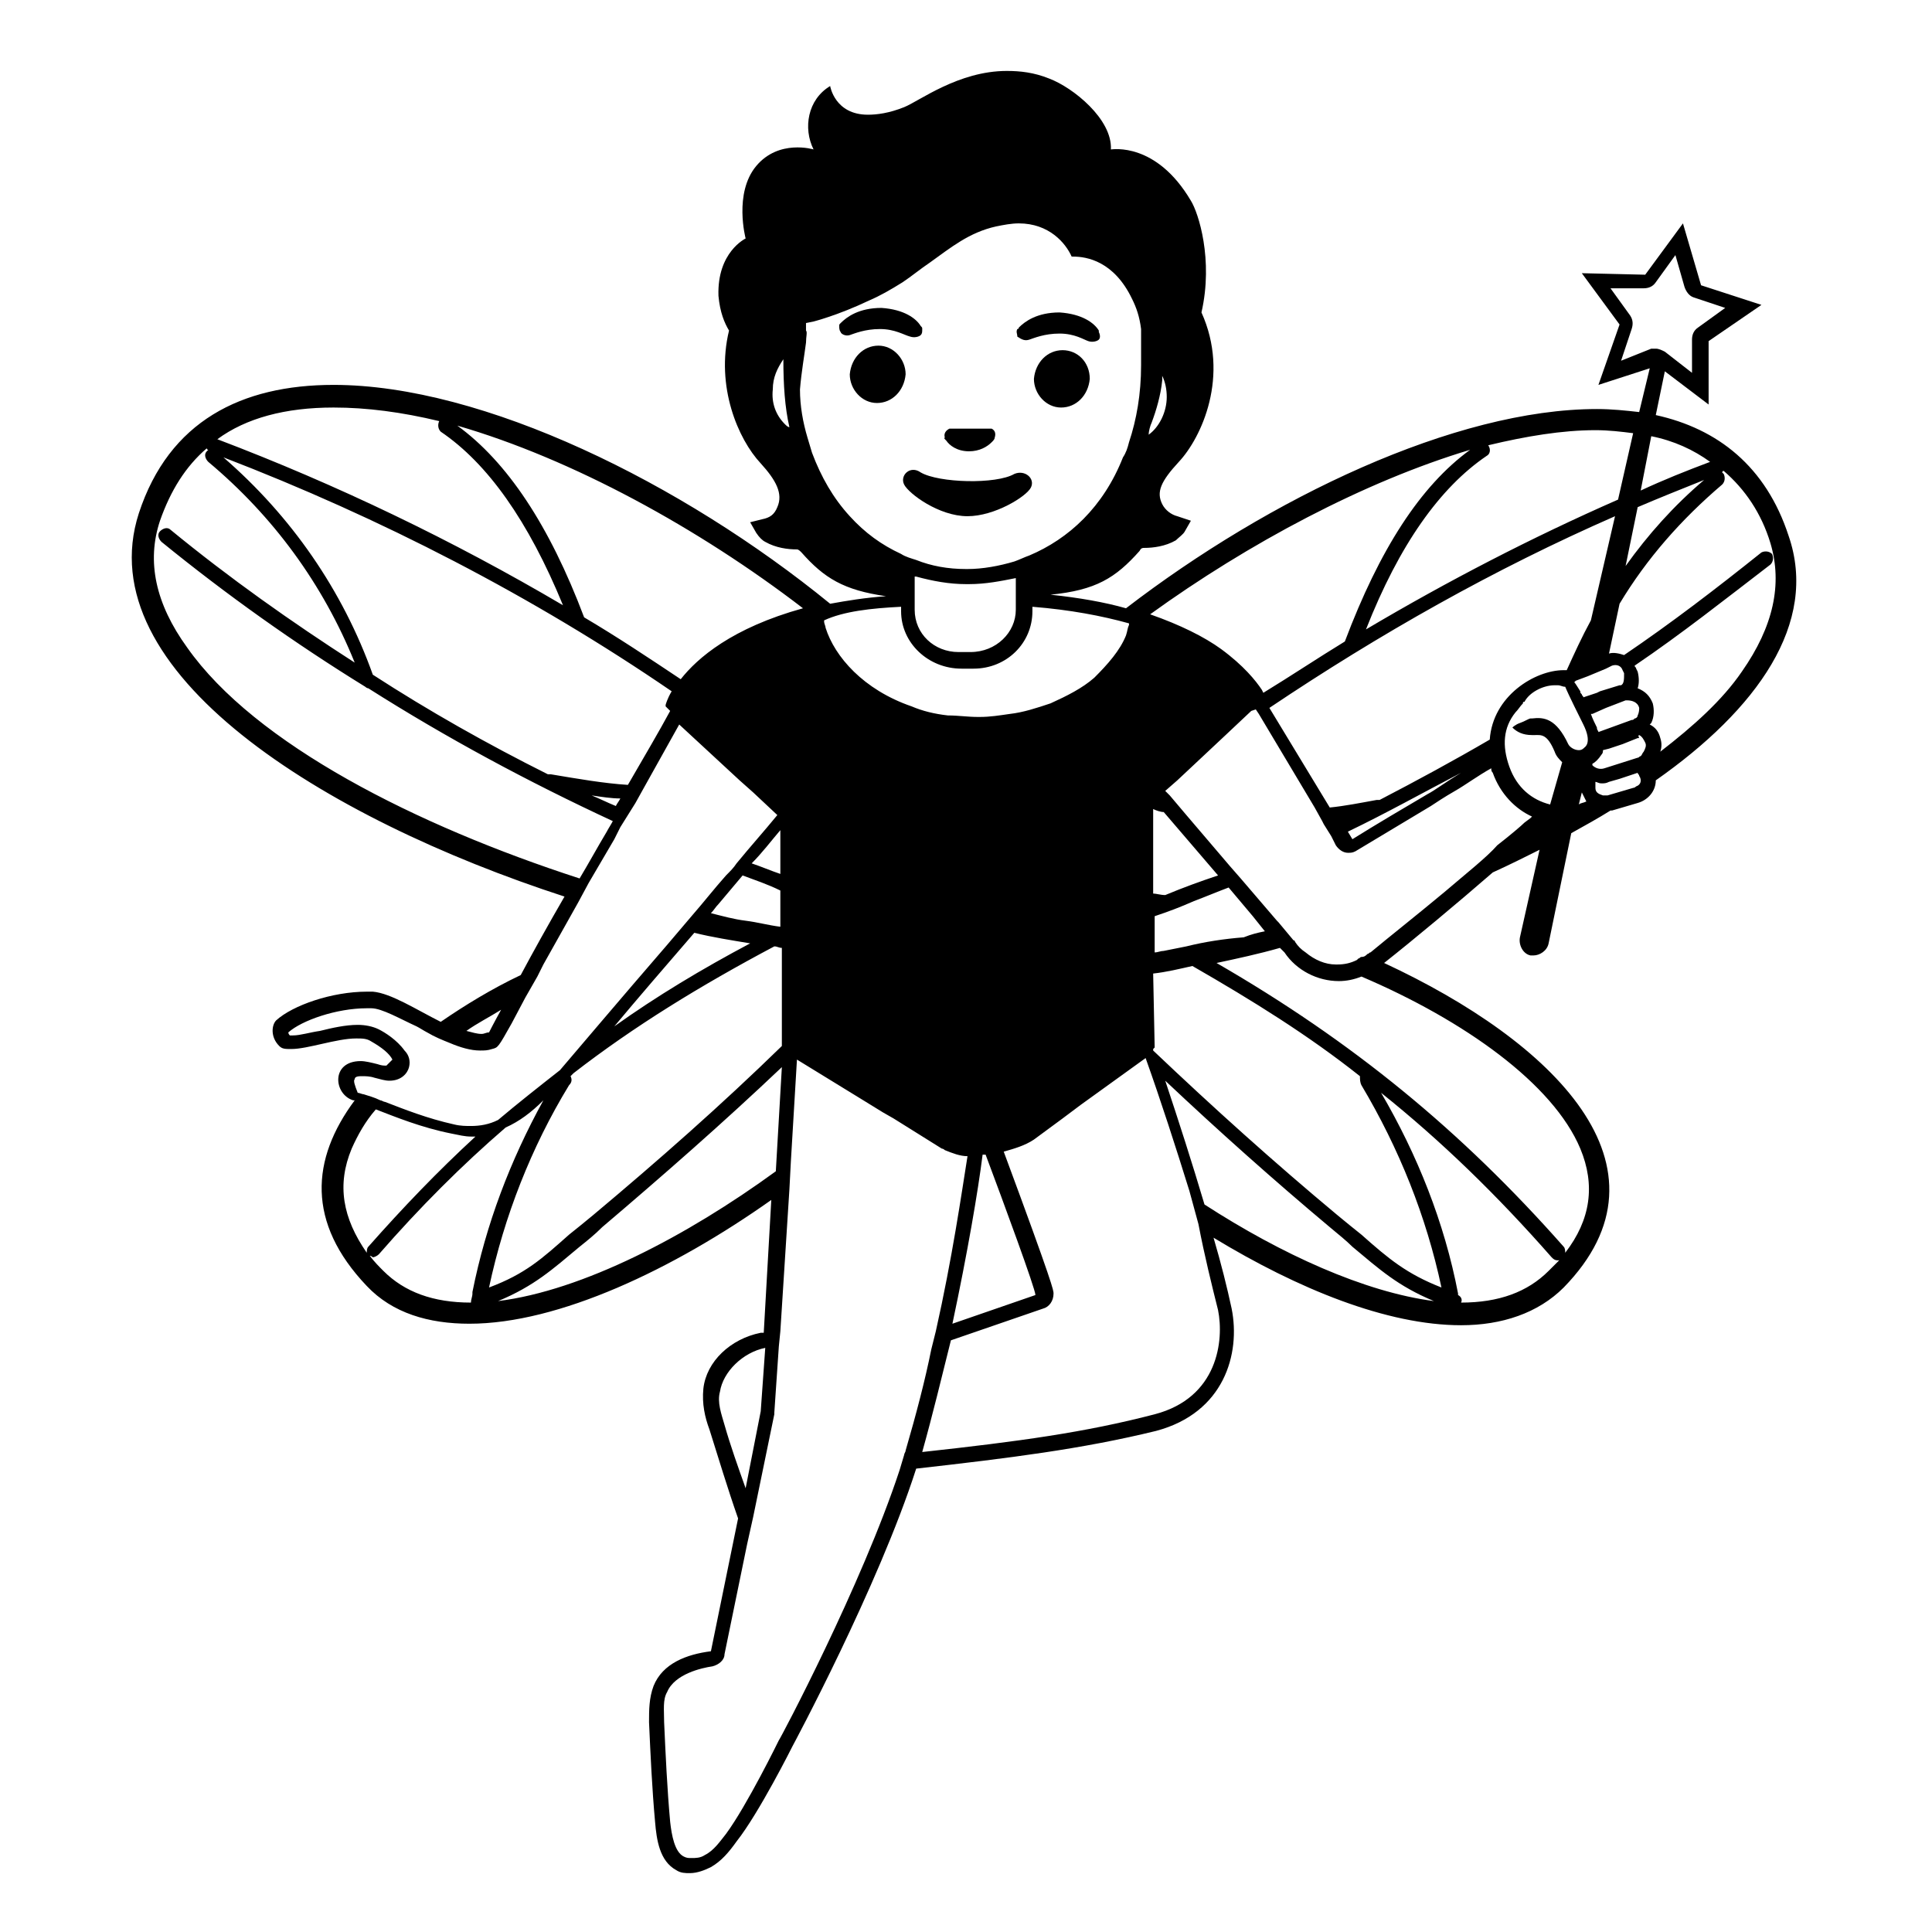 <svg viewBox="0 0 128 128" xmlns="http://www.w3.org/2000/svg">
  <g>
    <path d="M118.5,35.5c-1.5-4.6-4.7-7.1-8.8-8l0.6-2.9l2.9,2.2v-4.2l3.5-2.4l-4-1.3l-1.2-4.1l-2.5,3.4l-4.2-0.1l2.5,3.4l-1.4,4 l3.4-1.1l-0.7,2.9c-0.9-0.1-1.8-0.2-2.8-0.2c0,0,0,0,0,0c-9.4,0-21.7,5.9-31.2,13.2c-1.4-0.4-3.1-0.7-5-0.9c3-0.3,4.3-1.1,5.9-2.9 c0.1-0.2,0.2-0.2,0.3-0.2c0.6,0,1.4-0.1,2.1-0.5c0.2-0.2,0.5-0.4,0.6-0.6l0.4-0.7L78,34.2c-0.4-0.1-0.8-0.4-1-0.8 c-0.4-0.8-0.1-1.5,1.1-2.8c1.5-1.6,3.4-5.7,1.5-9.9c0.8-3.5-0.2-6.6-0.7-7.4c-2.3-3.9-5.2-3.4-5.3-3.4c0.1-2-2.5-4.1-4.1-4.7 c-1-0.4-1.9-0.5-2.8-0.5c-3.2,0-5.8,2-6.8,2.4c-1,0.4-1.8,0.5-2.4,0.5c-2.2,0-2.5-1.9-2.5-1.9c-1.5,0.9-1.8,2.8-1.1,4.2 c0,0-2.3-0.7-3.8,1.1s-0.7,4.8-0.7,4.8s-1.9,0.9-1.8,3.8c0.1,1.1,0.4,1.8,0.7,2.3c-0.9,3.7,0.6,7.2,2.1,8.8c1,1.1,1.5,2,1.1,2.9 c-0.2,0.5-0.5,0.7-1,0.8l-0.8,0.2l0.4,0.7c0.2,0.3,0.4,0.5,0.6,0.6c0.7,0.4,1.5,0.5,2.1,0.5c0.1,0,0.2,0.1,0.3,0.2 c1.5,1.7,2.8,2.5,5.6,2.9c-1.4,0.1-2.6,0.3-3.7,0.5C45.2,32,32,25.5,22.1,25.5c-6.1,0-10.9,2.4-12.9,8.5 C5.8,44.5,21.4,54.2,37.4,59.4c-1.1,1.9-2.1,3.7-2.9,5.2c-1.9,0.9-3.7,2-5.3,3.1c-1.6-0.8-3.3-1.9-4.5-2c-0.1,0-0.2,0-0.4,0 c-2.3,0-4.9,0.9-6,1.9c-0.3,0.3-0.4,1.1,0.2,1.7c0.2,0.2,0.4,0.2,0.8,0.2c1.1,0,3-0.7,4.3-0.7c0.4,0,0.7,0,1,0.2 c0.7,0.4,1.2,0.8,1.4,1.2c-0.1,0.1-0.3,0.3-0.4,0.4c-0.2,0-0.3,0-0.6-0.1c-0.4-0.1-0.8-0.2-1.1-0.2c-2,0-1.8,2.2-0.5,2.6 c0,0,0.1,0,0.1,0c-2.9,3.9-3.2,8.1,0.8,12.3c1.7,1.8,4.1,2.5,6.8,2.5c5.9,0,13.5-3.6,20-8.2l-0.5,8.8c0,0,0,0,0,0l-0.2,0 c0,0,0,0,0,0c-2,0.4-3.6,1.9-3.8,3.7c-0.1,1,0.1,1.9,0.4,2.7c0.6,1.9,1.2,3.9,1.9,5.9l-1.8,8.8c-1.6,0.2-3.2,0.8-3.8,2.3 c-0.3,0.8-0.3,1.6-0.3,2.4c0.1,2.2,0.2,4.4,0.4,6.6c0.1,1.2,0.3,2.6,1.4,3.2c0.3,0.2,0.6,0.2,0.9,0.2c0.5,0,1-0.2,1.4-0.4 c0.7-0.4,1.2-1,1.7-1.7c1.5-1.9,3.7-6.3,3.7-6.3s5.7-10.6,8.2-18.4c6.2-0.7,11-1.3,15.9-2.5c4.5-1.2,5.6-5.1,5-8.1 c-0.3-1.4-0.7-3-1.2-4.7c5.6,3.4,11.5,5.8,16.4,5.8c2.7,0,5.1-0.8,6.8-2.5c7.8-8-0.7-16.3-11.9-21.5c1.9-1.5,4.9-4,7.2-6 c1.1-0.5,2.1-1,3.1-1.5l-1.3,5.8c-0.1,0.5,0.2,1.1,0.7,1.2c0.1,0,0.1,0,0.2,0c0.4,0,0.9-0.3,1-0.8l1.5-7.3c0.9-0.5,1.8-1,2.6-1.5 c0,0,0,0,0.1,0l1.7-0.5c0.7-0.2,1.2-0.8,1.2-1.5C116.4,47,120.5,41.3,118.5,35.5z M107.4,23.9l0.7-2.1c0.1-0.3,0.1-0.6-0.1-0.9 l-1.3-1.8l2.2,0c0,0,0,0,0,0c0.3,0,0.6-0.1,0.8-0.4l1.3-1.8l0.6,2.1c0.1,0.3,0.3,0.6,0.6,0.7l2.1,0.7l-1.8,1.3 c-0.3,0.2-0.4,0.5-0.4,0.8v2.2l-1.8-1.4c-0.2-0.1-0.4-0.2-0.6-0.2c-0.1,0-0.2,0-0.3,0L107.4,23.9z M109.4,28.9 c1.5,0.3,2.8,0.9,3.9,1.7c-1.6,0.6-3.1,1.2-4.6,1.9L109.4,28.9z M112.9,31.8c-2,1.7-3.7,3.6-5.2,5.7l0.8-3.9 C109.9,33,111.4,32.4,112.9,31.8z M105.7,28.5L105.7,28.5c0.9,0,1.7,0.1,2.5,0.2l-1,4.4c-5.7,2.5-11.3,5.4-16.7,8.6 c2.2-5.6,4.9-9.4,8-11.5c0.2-0.1,0.3-0.4,0.1-0.7c0,0,0,0,0,0C101.1,28.9,103.5,28.5,105.7,28.5z M108.6,48.7 c0.2,0.1,0.3,0.3,0.4,0.5c0.1,0.2,0,0.4-0.1,0.6c-0.1,0.1-0.1,0.2-0.2,0.3c-0.1,0-0.1,0.1-0.2,0.1l-2.2,0.7c-0.3,0.1-0.6,0-0.8-0.2 c0,0,0,0,0-0.1c0.2-0.1,0.4-0.3,0.6-0.6c0.1-0.1,0.1-0.2,0.1-0.3l0.4-0.1l0.9-0.3l1-0.4c0,0,0.1,0,0.1,0 C108.5,48.7,108.6,48.7,108.6,48.7z M104.6,53.3l0.2-0.8c0.1,0.2,0.2,0.4,0.3,0.6C104.9,53.2,104.7,53.2,104.6,53.3z M102.7,53.3 c-1.2-0.3-2.2-1.1-2.7-2.5c-0.5-1.4-0.4-2.6,0.4-3.6c0.2-0.2,0.3-0.4,0.5-0.6c0-0.1,0-0.1,0.1-0.1c0.3-0.6,1.2-1.1,2-1.1 c0.1,0,0.2,0,0.2,0c0.2,0,0.3,0.1,0.5,0.1c0.2,0.5,1,2.1,1.2,2.5c0.6,1.2,0.1,1.5,0.1,1.5c-0.1,0.1-0.2,0.2-0.4,0.2 c-0.3,0-0.6-0.2-0.7-0.4c-0.8-1.7-1.6-1.8-2.4-1.7l-0.1,0c-0.1,0-0.4,0.2-0.7,0.3c-0.3,0.1-0.5,0.3-0.5,0.3 c0.3,0.3,0.7,0.5,1.3,0.5l0.2,0c0.4,0,0.8-0.1,1.3,1.1c0.1,0.3,0.3,0.5,0.5,0.7L102.7,53.3z M108.5,47.4c0,0.1-0.1,0.2-0.2,0.2 c-0.1,0.1-0.1,0.1-0.2,0.1l-2.2,0.8c0-0.1-0.1-0.1-0.1-0.3c-0.1-0.2-0.3-0.6-0.4-0.9l0.1,0l0.9-0.4l1.3-0.5c0,0,0,0,0.1,0 c0.3,0,0.7,0.1,0.8,0.5C108.6,47,108.6,47.2,108.5,47.4z M107.4,45.4c0,0-0.1,0-0.1,0l-1.3,0.4l-0.2,0.1l-0.9,0.3 c0-0.1-0.1-0.1-0.1-0.2c-0.1-0.1-0.1-0.1-0.1-0.2c-0.2-0.3-0.3-0.5-0.4-0.6c0,0,0,0,0.1-0.1l0.8-0.3l1.2-0.5l0.4-0.2 c0.3-0.1,0.6,0,0.7,0.3c0,0,0,0,0,0l0.1,0.2C107.6,45,107.6,45.3,107.4,45.4z M105.4,41.1c-0.6,1.1-1.1,2.2-1.6,3.3 c-0.1,0-0.1,0-0.2,0c-1.9,0-4.7,1.7-4.9,4.6c-2.4,1.4-4.8,2.7-7.3,4c-0.1,0-0.1,0-0.2,0c-1.1,0.2-2.1,0.4-3.1,0.5l-4-6.6 C91.4,42,99,37.7,107,34.2L105.4,41.1z M96.8,51.2c-1,0.6-1.8,1.2-2.2,1.4c-1.7,1-3.4,2-5,3l-0.3-0.5 C91.8,53.9,94.3,52.5,96.8,51.2z M97.4,29.8c-3.3,2.4-6,6.6-8.3,12.7c-1.8,1.1-3.6,2.3-5.4,3.4l-0.1-0.2l0,0 c-0.4-0.6-1.2-1.6-2.7-2.7c-1.1-0.8-2.7-1.6-4.7-2.3C82.7,36,90.4,31.9,97.4,29.8z M90.2,71.9c2.5,4.2,4.3,8.7,5.3,13.4 c-2.3-0.9-3.5-1.9-5.3-3.5c-0.5-0.4-1-0.8-1.6-1.3c-4.2-3.5-8.2-7.1-12.2-10.9c0,0,0-0.1,0-0.1l0.1-0.1l-0.1-4.9 c0.9-0.1,1.7-0.3,2.6-0.5c4,2.3,7.7,4.6,11.1,7.3C90.1,71.5,90.1,71.7,90.2,71.9z M37.8,71.3c0.1-0.1,0.1-0.1,0.2-0.2 c4-3.1,8.4-5.8,13.3-8.4c0.2,0,0.3,0.1,0.5,0.1v6.5c-4,3.9-8.2,7.6-12.5,11.2c-0.6,0.5-1.1,0.9-1.6,1.3c-1.8,1.6-2.9,2.6-5.3,3.5 c1-4.7,2.8-9.3,5.3-13.4C37.9,71.7,37.9,71.5,37.8,71.3z M36.5,51.3c-0.1,0-0.1,0-0.2,0c-4-2-7.9-4.2-11.6-6.6 c-2-5.6-5.4-10.5-9.9-14.4c10.4,4,20.5,9.2,29.7,15.5c-0.3,0.5-0.4,0.9-0.4,0.9l0,0c0,0.1,0,0.1,0,0.1l0.3,0.3 c-0.7,1.3-1.7,3-2.8,4.9C40,51.9,38.3,51.6,36.5,51.3z M41.1,52.9c-0.1,0.2-0.2,0.3-0.3,0.5c-0.5-0.2-1.1-0.5-1.6-0.7 C39.9,52.8,40.5,52.9,41.1,52.9z M51.7,55l0,2.9c-0.6-0.2-1.3-0.5-1.9-0.7C50.5,56.5,51.1,55.7,51.7,55z M51.7,59v0.2v1.4v0.8 c-0.8-0.1-1.5-0.3-2.3-0.4c-0.8-0.1-1.5-0.3-2.3-0.5c0.2-0.2,0.3-0.4,0.5-0.6c0.5-0.6,1.1-1.3,1.6-1.9C50,58.3,50.9,58.6,51.7,59z M49.7,62.5c-3.2,1.7-6.2,3.5-9,5.5c1.5-1.8,3.4-4,5.3-6.2C47.2,62.1,48.5,62.3,49.7,62.5z M65.1,76.5c0.1,0,0.1,0,0.2,0 c0,0,0,0,0,0c1.2,3.2,3.3,8.9,3.3,9.3l-5.5,1.9C64.1,83,64.8,78.9,65.1,76.5z M78.6,62.7c-0.5,0.1-1,0.2-1.5,0.3 c-0.2,0-0.4,0.1-0.6,0.1l0-0.4l0-1.1l0-0.9c0,0,0,0,0,0c0.9-0.3,1.7-0.6,2.6-1c0.8-0.3,1.5-0.6,2.3-0.9l1.6,1.9l0.8,1 c-0.5,0.1-0.9,0.2-1.4,0.4C81.1,62.2,79.8,62.4,78.6,62.7z M77.2,59.3c-0.3,0-0.6-0.1-0.8-0.1l0-1.3l0-4.3l0,0 c0.2,0.1,0.5,0.2,0.7,0.2l3.6,4.2C79.5,58.4,78.4,58.8,77.2,59.3z M52,28.1c-0.6-0.6-0.9-1.4-0.8-2.3c0-0.8,0.3-1.4,0.7-2 c0,0,0,0,0,0c0,1.7,0.1,3.2,0.4,4.5C52.2,28.3,52.1,28.2,52,28.1z M53.4,22.7c0-0.4,0.1-0.7,0-0.8l0-0.2l0-0.3l0.5-0.1 c0,0,1.6-0.4,3.7-1.4c0.7-0.3,1.4-0.7,2.2-1.2c0.6-0.4,1.2-0.9,1.8-1.3c1.4-1,2.6-2,4.4-2.4c0.5-0.1,1-0.2,1.5-0.2 c2,0,3.1,1.3,3.5,2.2c0,0,0.1,0,0.1,0c0.9,0,2.7,0.3,3.9,2.8c0.3,0.6,0.5,1.2,0.6,2c0,0.1,0,0.3,0,0.4c0,0.4,0,0.7,0,1.1 c0,0.3,0,0.6,0,0.9c0,1.9-0.3,3.6-0.8,5.1c-0.1,0.4-0.2,0.7-0.4,1c-1.3,3.3-3.6,5.4-6.2,6.5c-0.3,0.1-0.7,0.3-1,0.4 c-1,0.3-2.1,0.5-3.1,0.5H64c-1.2,0-2.3-0.2-3.3-0.6c-0.3-0.1-0.7-0.2-1-0.4c-1.3-0.6-2.4-1.4-3.4-2.5c-1.1-1.2-1.9-2.6-2.5-4.2 c-0.1-0.3-0.2-0.7-0.3-1c-0.3-1-0.5-2.1-0.5-3.2C53.1,24.6,53.3,23.5,53.4,22.7z M76.3,28c0.3-0.8,0.6-1.8,0.7-2.8 c0-0.1,0-0.2,0-0.3c0.2,0.4,0.3,0.9,0.3,1.4c0,1-0.5,2-1.2,2.5C76.1,28.6,76.2,28.2,76.3,28C76.3,27.9,76.3,28,76.3,28z M60.7,38.2 c1.1,0.3,2.2,0.5,3.3,0.5c0.1,0,0.2,0,0.2,0c1.1,0,2.1-0.2,3.1-0.4v2.1c0,1.5-1.3,2.8-3,2.8h-0.8c-1.6,0-2.9-1.2-2.9-2.8V38.2z M59.7,40.2L59.7,40.2v0.3c0,2.1,1.8,3.8,4,3.8h0.8c2.2,0,3.9-1.7,3.9-3.8v-0.2v-0.1c2.5,0.2,4.6,0.6,6.4,1.1c0,0,0,0,0,0.1 c-0.1,0.2-0.1,0.4-0.2,0.7c-0.4,1-1.2,1.9-2.1,2.8c-0.8,0.7-1.8,1.2-2.9,1.7c-0.9,0.3-1.8,0.6-2.7,0.7c-0.7,0.1-1.3,0.2-2,0.2h-0.1 c-0.7,0-1.3-0.1-2-0.1c-0.9-0.1-1.7-0.3-2.4-0.6c-3.2-1.1-5.1-3.3-5.7-5.2c0-0.1-0.1-0.3-0.1-0.4c0,0,0-0.1,0-0.1 C55.9,40.5,57.7,40.3,59.7,40.2z M53.2,40.3c-4.7,1.3-7,3.3-8.1,4.7c-2.1-1.4-4.2-2.8-6.4-4.1c-2.3-6.1-5.1-10.3-8.4-12.7 C37.9,30.4,46.3,35,53.2,40.3z M22.1,27c2.2,0,4.5,0.3,7,0.9c0,0,0,0,0,0c-0.1,0.2-0.1,0.5,0.1,0.7c3.1,2.1,5.8,5.9,8.1,11.5 c-7.3-4.3-15-8-22.9-11C16.3,27.7,18.9,27,22.1,27z M12.4,42.9c-2.1-2.9-2.7-5.7-1.8-8.4c0.7-2,1.7-3.6,3.1-4.8c0,0,0,0.1,0.1,0.1 c0,0-0.1,0.1-0.1,0.1c-0.2,0.2-0.1,0.5,0.1,0.7c4.3,3.6,7.6,8.1,9.7,13.3c-4.2-2.7-8.3-5.6-12.2-8.8c-0.2-0.2-0.5-0.1-0.7,0.1 c-0.2,0.2-0.1,0.5,0.1,0.7c4.3,3.5,8.8,6.7,13.5,9.6c0,0,0.1,0.1,0.2,0.1c5.2,3.3,10.6,6.2,16.2,8.8c-0.1,0.2-0.3,0.5-0.4,0.7 c-0.6,1-1.2,2.1-1.8,3.1C27.6,54.7,16.9,49.3,12.4,42.9z M33.2,66.9c-0.5,0.9-0.8,1.5-0.8,1.5c-0.2,0-0.3,0.1-0.5,0.1 c-0.3,0-0.6-0.1-1-0.2C31.6,67.8,32.4,67.4,33.2,66.9z M23.5,71.5c0-0.2,0.3-0.2,0.5-0.2c0.2,0,0.5,0,0.8,0.1c0,0,0,0,0,0 c0.4,0.1,0.7,0.2,1,0.2c0.8,0,1.2-0.5,1.3-0.9c0.1-0.4,0-0.8-0.3-1.1c-0.5-0.7-1.3-1.2-1.7-1.4c-0.4-0.2-0.9-0.3-1.4-0.3 c-0.8,0-1.7,0.2-2.5,0.4c-0.7,0.1-1.3,0.3-1.8,0.3c-0.1,0-0.1,0-0.2,0c-0.1-0.1-0.1-0.2-0.1-0.2c0.9-0.8,3.2-1.6,5.2-1.6 c0.1,0,0.2,0,0.3,0c0.7,0,1.9,0.7,3,1.2c0.2,0.1,0.5,0.3,0.7,0.4c0.5,0.3,1,0.5,1.5,0.7c0.7,0.3,1.4,0.5,2,0.5c0.3,0,0.5,0,0.8-0.1 c0.4-0.1,0.4-0.1,1.3-1.7l0.9-1.7l0.8-1.4l0.4-0.8l2.3-4.1l0.7-1.3l1.7-2.9l0.4-0.8l0.5-0.8l0.5-0.8l0.5-0.9l2.4-4.3l4,3.7l0.9,0.8 l1.6,1.5c-0.9,1.1-1.8,2.1-2.7,3.2c-0.2,0.3-0.4,0.5-0.7,0.8c-0.8,0.9-1.5,1.8-2.2,2.6c-0.6,0.7-1.1,1.3-1.7,2 c-3.2,3.7-5.9,6.9-7.1,8.3c-1.4,1.1-2.8,2.2-4.1,3.3c-0.6,0.3-1.2,0.4-1.8,0.4c-0.3,0-0.7,0-1.1-0.1c-1.8-0.4-3.3-1-4.6-1.5 c-0.1,0-0.2-0.1-0.3-0.1c-0.4-0.2-0.8-0.3-1.1-0.4c-0.1,0-0.3-0.1-0.4-0.1C23.5,71.9,23.4,71.6,23.5,71.5z M23.3,76.1 c0.4-0.9,0.9-1.8,1.6-2.6c1.3,0.5,3,1.2,5,1.6c0.5,0.1,0.9,0.2,1.3,0.2c0.1,0,0.2,0,0.3,0c-2.5,2.3-4.8,4.7-7.1,7.3 c-0.1,0.1-0.1,0.3-0.1,0.4C22.7,80.7,22.3,78.5,23.3,76.1z M31.2,86.3c-2.5,0-4.4-0.7-5.8-2.1c-0.3-0.3-0.6-0.6-0.9-1 c0.1,0,0.2,0.1,0.2,0.1c0.1,0,0.3-0.1,0.4-0.2c2.7-3.1,5.5-5.9,8.4-8.4c0.9-0.4,1.7-1,2.5-1.8c-2.2,4-3.8,8.2-4.7,12.7 c0,0.1,0,0.1,0,0.1C31.3,85.9,31.2,86.1,31.2,86.3C31.2,86.3,31.2,86.3,31.2,86.3z M33,86.2c2.4-1,3.6-2.1,5.4-3.6 c0.5-0.4,1-0.8,1.5-1.3c4-3.4,8-6.9,11.9-10.6l-0.4,6.9C45.5,81.9,38.6,85.5,33,86.2z M48,94.4c-0.2-0.7-0.5-1.5-0.3-2.2 c0.2-1.3,1.5-2.6,3-2.9l-0.3,4.2l-1,5.1C48.9,97.2,48.4,95.8,48,94.4z M60,96.1c0,0.1-0.1,0.2-0.1,0.3c-0.1,0.3-0.2,0.7-0.3,1 c-2.5,7.6-7.9,17.8-8,17.9c0,0-2.1,4.3-3.5,6.2c-0.4,0.5-0.8,1.1-1.4,1.4c-0.3,0.2-0.6,0.2-0.9,0.2c-0.2,0-0.3,0-0.5-0.1 c-0.6-0.3-0.8-1.4-0.9-2.3c-0.2-2.2-0.3-4.4-0.4-6.6c0-0.8-0.1-1.5,0.2-2c0.5-1.2,2.3-1.6,3-1.7c0.4-0.1,0.8-0.4,0.8-0.8l1.5-7.3 l0.4-1.8l1.4-6.8c0-0.1,0-0.1,0-0.1l0.3-4.4l0.1-1l0.6-9.4l0.1-1.9l0.4-6.7l4.4,2.7l1.3,0.8l0.7,0.4l3.2,2c0.1,0,0.2,0.1,0.2,0.1 c0.5,0.2,1,0.4,1.5,0.4c-0.4,2.5-1,6.7-2.1,11.6c-0.1,0.4-0.2,0.8-0.3,1.2C61.3,91.4,60.7,93.7,60,96.1z M80.7,86.8 c0.4,2,0,5.8-4.2,6.9c-4.6,1.2-9,1.8-15.4,2.5c0.7-2.5,1.3-5,1.9-7.4l6.1-2.1c0.4-0.1,0.7-0.5,0.7-1c0-0.2,0-0.5-3.3-9.4 c0,0,0,0,0,0c0.7-0.2,1.4-0.4,2-0.8l1.9-1.4l1.2-0.9l4.3-3.1c1,2.8,2,5.9,2.9,8.8c0.2,0.7,0.4,1.5,0.6,2.2 C79.8,83.2,80.3,85.2,80.7,86.8z M79.8,79.8c-0.8-2.7-1.7-5.5-2.6-8.2c3.5,3.3,7.2,6.6,10.9,9.7c0.6,0.5,1.1,0.9,1.5,1.3 c1.8,1.5,3,2.6,5.4,3.6C90.4,85.6,84.9,83.1,79.8,79.8z M102.6,84.2c-1.4,1.4-3.3,2.1-5.8,2.1c0,0,0,0,0,0c0.1-0.2,0-0.4-0.2-0.5 c0,0,0-0.1,0-0.1c-0.9-4.7-2.7-9.2-5.1-13.3c4,3.2,7.7,6.8,11.3,10.9c0.1,0.1,0.2,0.2,0.4,0.2c0.1,0,0.2,0,0.2-0.1 C103.2,83.6,102.9,83.9,102.6,84.2z M104.7,76.1c1,2.4,0.7,4.7-1,6.9c0-0.1,0-0.3-0.1-0.4c-6.8-7.7-14-13.6-23-18.8 c1.4-0.3,2.8-0.6,4.2-1l0.3,0.3c0.8,1.2,2.2,1.9,3.6,1.9c0.5,0,1-0.1,1.5-0.3C97,67.6,102.9,71.8,104.7,76.1z M95.7,59.1 c-1.8,1.5-3.7,3-4.9,4c-0.1,0-0.1,0.1-0.2,0.1c-0.1,0.1-0.2,0.2-0.4,0.2c-0.1,0-0.1,0.1-0.2,0.1c0,0-0.1,0.1-0.1,0.1 c-0.4,0.2-0.8,0.3-1.3,0.3c0,0-0.1,0-0.1,0c-0.7,0-1.4-0.3-2-0.8c-0.3-0.2-0.5-0.4-0.7-0.7c0,0,0-0.1-0.1-0.1l-1-1.2L84.6,61 l-2.4-2.8l-0.7-0.8l-2.9-3.4l-1.1-1.3l-0.3-0.3l0.8-0.7l3.2-3c0,0,0,0,0,0l1.7-1.6l0,0l0.3-0.1l0.2,0.3l3.7,6.2l0.5,0.9l0.1,0.2 l0.5,0.8l0.3,0.6c0.2,0.3,0.5,0.5,0.8,0.5c0.2,0,0.3,0,0.5-0.1l5-3c0.3-0.2,0.9-0.6,1.6-1c0.7-0.4,1.5-1,2.4-1.5 c0,0.1,0,0.2,0.1,0.3c0.5,1.4,1.5,2.4,2.6,2.9c0,0,0,0-0.1,0.1l-0.4,0.3c-0.2,0.2-0.9,0.8-1.8,1.5C98.5,56.8,97.1,57.9,95.7,59.1z M108.4,52.1c-0.1,0.1-0.2,0.1-0.2,0.1l-1.7,0.5c-0.1,0-0.2,0-0.3,0c-0.3-0.1-0.5-0.2-0.5-0.5c0,0,0,0,0,0c0-0.1,0-0.3,0-0.4 c0.1,0,0.2,0.1,0.4,0.1c0.2,0,0.3,0,0.5-0.1l0.7-0.2l0.9-0.3l0.3-0.1c0,0.1,0.1,0.1,0.1,0.2C108.8,51.7,108.7,52,108.4,52.1z M115.4,44.5c-1.3,1.9-3.2,3.6-5.4,5.3c0.1-0.3,0.1-0.6,0-0.9c-0.1-0.4-0.3-0.7-0.7-0.9c0,0,0.1-0.1,0.1-0.1 c0.2-0.4,0.2-0.9,0.1-1.3c-0.2-0.5-0.5-0.8-1-1c0.1-0.3,0.1-0.7,0-1.1l-0.1-0.2c0-0.1-0.1-0.1-0.1-0.2c3.1-2.1,6-4.4,9-6.7 c0.2-0.2,0.2-0.5,0.1-0.7c-0.2-0.2-0.5-0.2-0.7-0.1c-3,2.4-6,4.7-9.1,6.8c-0.3-0.1-0.7-0.2-1-0.1l0.7-3.3c1.8-3,4.1-5.6,6.8-7.9 c0.2-0.2,0.2-0.5,0.1-0.7c0,0-0.1-0.1-0.1-0.1c0,0,0-0.1,0.1-0.1c1.4,1.2,2.5,2.8,3.1,4.8C118.1,38.7,117.5,41.5,115.4,44.5z"/>
    <path d="M68.2,22.5c0.3-0.1,1-0.4,2-0.4c1,0,1.6,0.4,1.9,0.5s0.6,0,0.7-0.1c0.1-0.1,0.1-0.3,0-0.5c0,0,0-0.1,0-0.1 c-0.3-0.5-1.1-1.1-2.6-1.2c-1.5,0-2.3,0.6-2.7,1c0,0,0,0.1-0.1,0.1c-0.1,0.2,0,0.3,0,0.5C67.7,22.5,67.9,22.6,68.2,22.5z"/>
    <path d="M56.3,22.2c0.3-0.1,1-0.4,2-0.4c1,0,1.6,0.4,2,0.5c0.3,0.1,0.6,0,0.7-0.1c0.1-0.1,0.1-0.2,0.1-0.4c0-0.1,0-0.1-0.1-0.2 c-0.3-0.5-1.1-1.1-2.6-1.2c-1.5,0-2.3,0.6-2.7,1c-0.1,0.1-0.1,0.1-0.1,0.2c0,0.1,0,0.3,0.1,0.4C55.7,22.1,56,22.3,56.3,22.2z"/>
    <path d="M58.2,22.9c-1,0-1.8,0.8-1.9,1.9c0,1,0.8,1.9,1.8,1.9s1.8-0.8,1.9-1.9C60,23.8,59.2,22.9,58.2,22.9z"/>
    <path d="M70.4,23.2c-1,0-1.8,0.8-1.9,1.9c0,1,0.8,1.9,1.8,1.9s1.8-0.8,1.9-1.9C72.2,24,71.4,23.2,70.4,23.2z"/>
    <path d="M62.7,29.2c0.2,0.3,0.7,0.7,1.5,0.7c0.7,0,1.2-0.3,1.5-0.6c0.1-0.1,0.2-0.2,0.2-0.3c0.1-0.3,0-0.5-0.2-0.6c0,0-0.1,0-0.1,0 l-2.6,0c0,0-0.1,0-0.1,0c-0.2,0.1-0.4,0.3-0.3,0.6C62.5,29,62.6,29.1,62.7,29.2z"/>
    <path d="M59.9,32.1c0.3,0.6,2.3,2.1,4.2,2.1c1.8,0,3.9-1.3,4.2-1.9c0.3-0.6-0.4-1.2-1.1-0.9C66,32.1,62.2,32,61,31.3 C60.3,30.8,59.6,31.5,59.9,32.1z"/>
  </g>
</svg>